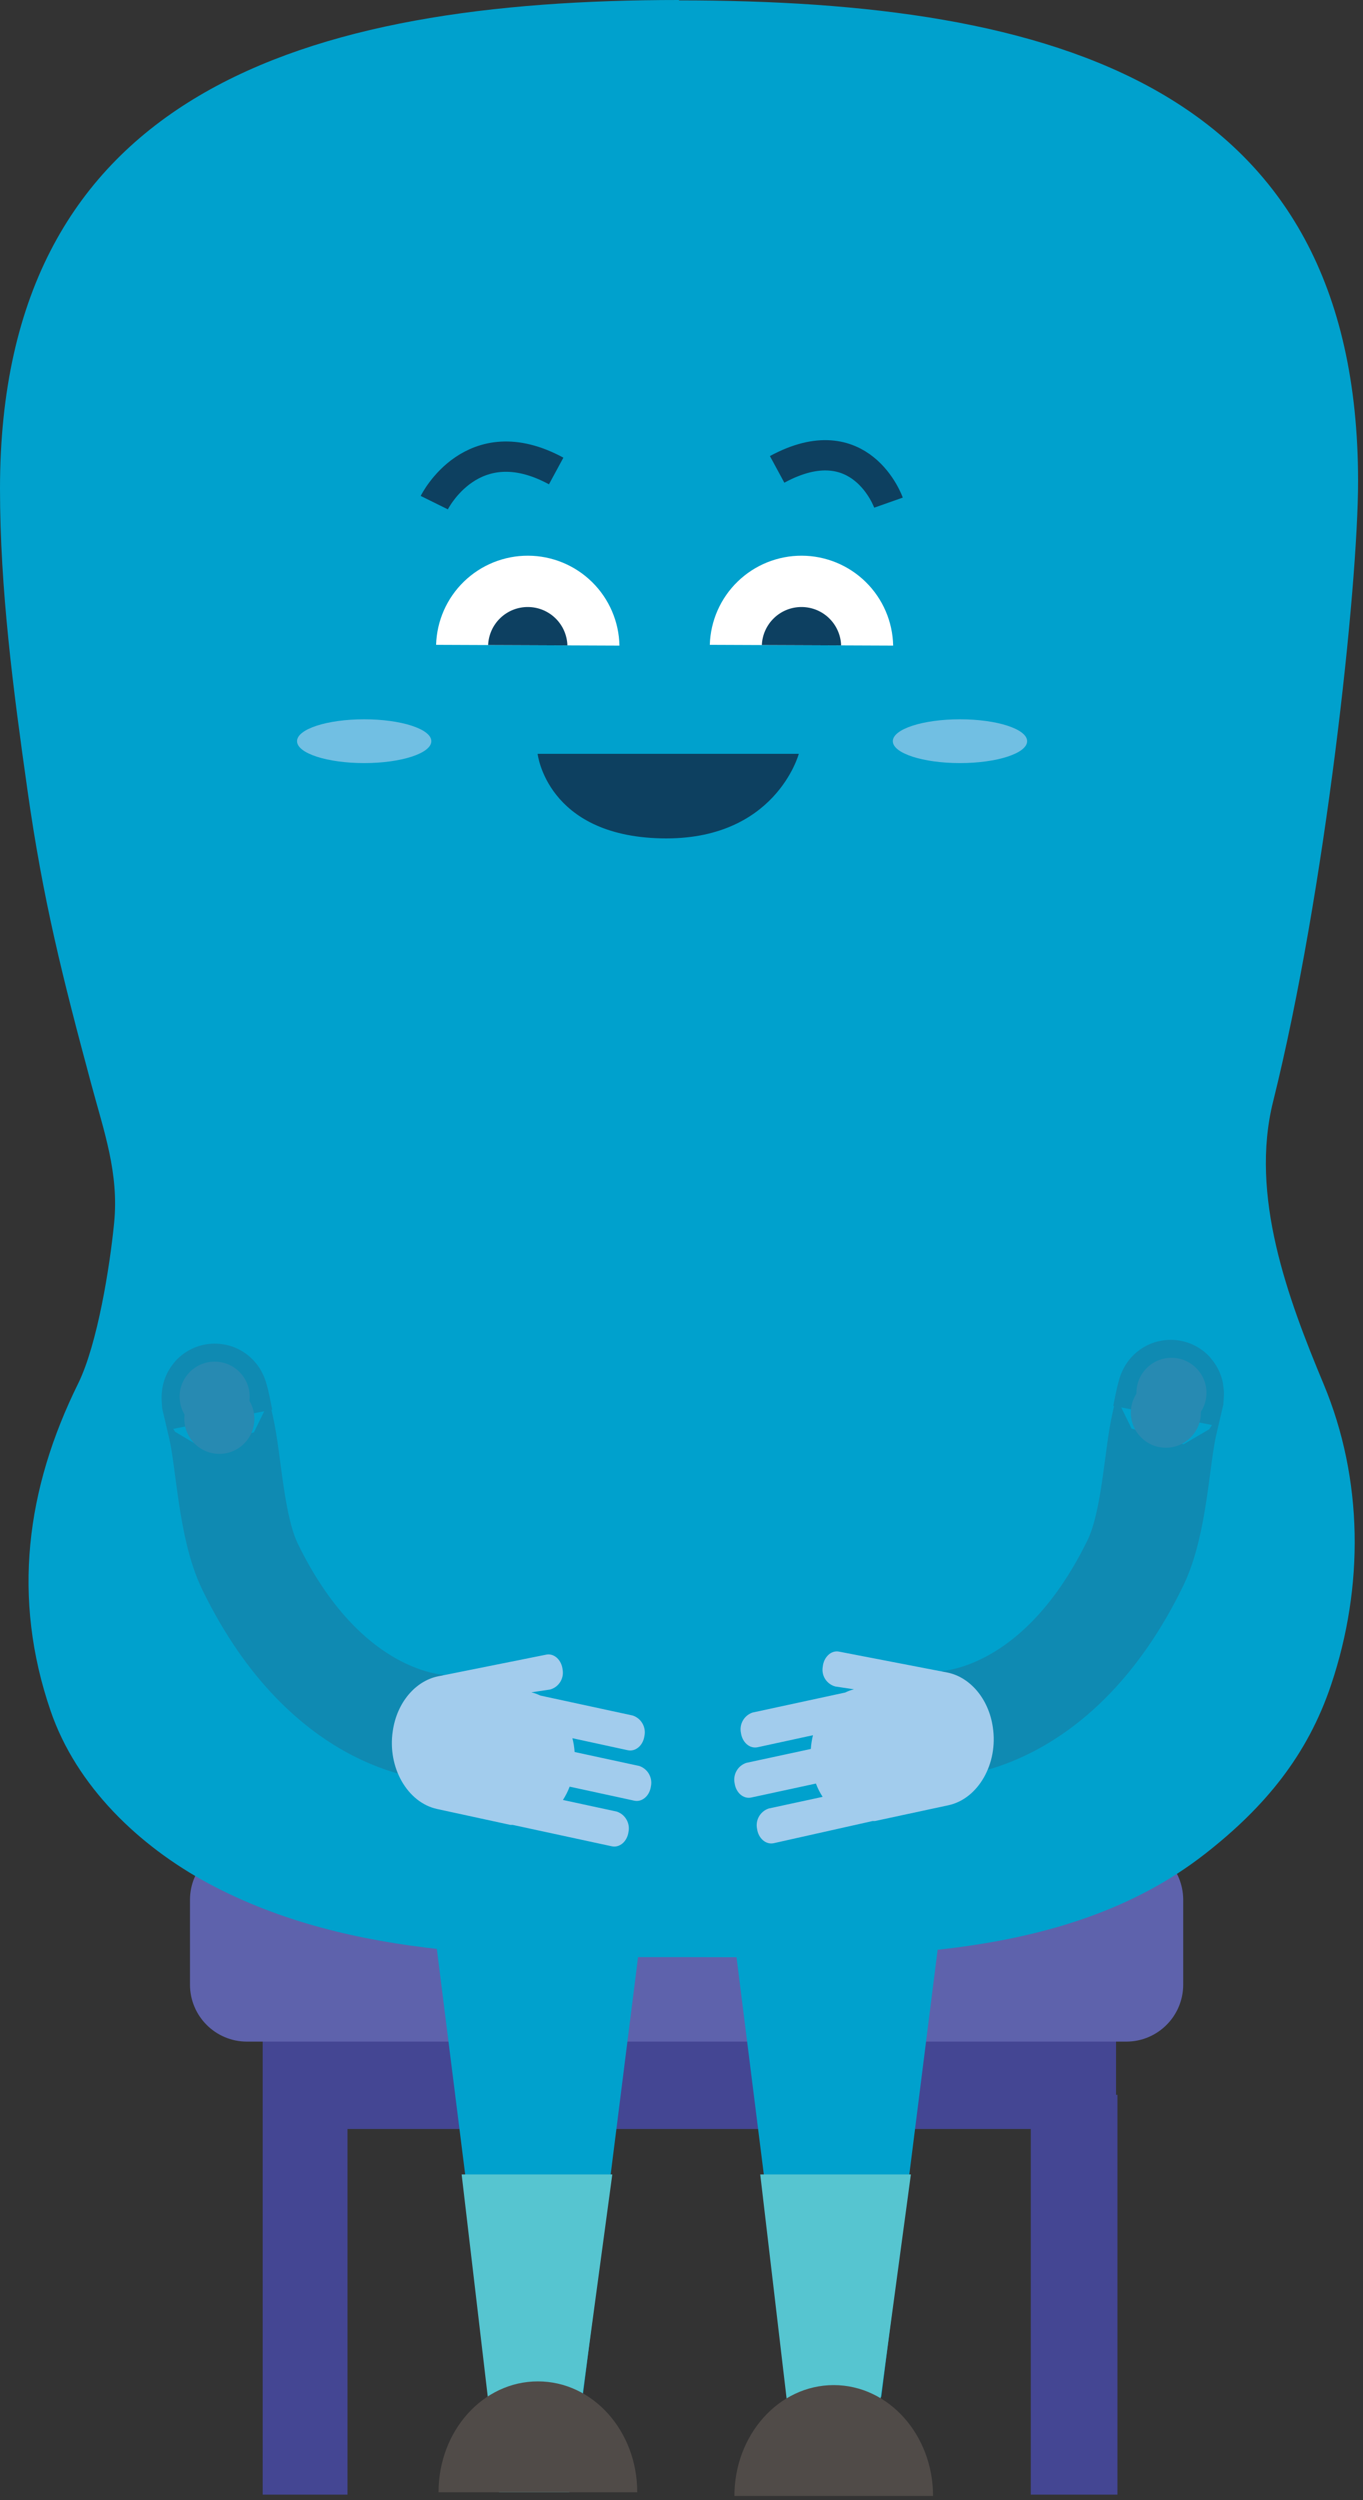 <svg width="180" height="330" viewBox="0 0 180 330" fill="none" xmlns="http://www.w3.org/2000/svg">
<rect x="0" y="0" width="180" height="330" fill="#333333" stroke="none"/>
<g id="step1_setup">
<path id="Vector" d="M34.69 329.268H45.893V281.005H136.127V329.268H147.571V276.498H147.388V266.202H34.69V276.637" fill="#444693"/>
<path id="Vector_2" d="M148.734 243.241H32.612C28.458 243.241 25.09 246.609 25.09 250.763V261.951C25.09 266.105 28.458 269.473 32.612 269.473H148.734C152.889 269.473 156.256 266.105 156.256 261.951V250.763C156.256 246.609 152.889 243.241 148.734 243.241Z" fill="#5E62AC"/>
<path id="Vector_3" d="M89.685 0C40.156 0 0 12.234 0 64.522C0 77.781 1.763 91.149 3.622 104.254C5.678 118.8 8.239 128.912 12.059 143.115C13.734 149.356 15.717 154.822 15.073 161.407C14.51 167.151 12.878 177.38 10.346 182.561C3.432 196.537 1.566 210.915 6.688 225.834C10.083 235.734 18.307 243.629 27.505 248.583C46.581 258.827 69.337 258.322 90.373 258.322C113.466 258.322 140.246 259.485 159.19 244.654C167.005 238.537 172.668 231.717 175.807 222.322C180.132 209.422 180.044 195.249 174.805 182.7C170.063 171.337 165.022 157.822 168.132 145.383C175.024 117.695 179.349 77.546 179.349 63.512C179.349 11.232 139.193 0.051 89.663 0.051" fill="#00A1CD"/>
<path id="Vector_4" d="M57.351 66.344C57.351 66.344 62.378 56.166 73.449 62.166" stroke="#0D4060" stroke-width="4" stroke-miterlimit="10"/>
<path id="Vector_5" d="M117.337 66.344C117.337 66.344 113.678 55.968 102.629 61.954" stroke="#0D4060" stroke-width="4" stroke-miterlimit="10"/>
<path id="Vector_6" d="M105.49 99.498C105.49 99.498 102.417 111.007 87.307 110.656C72.198 110.305 70.998 99.498 70.998 99.498H105.49Z" fill="#0D4060"/>
<path id="Vector_7" opacity="0.7" d="M48.095 100.72C52.993 100.72 56.963 99.426 56.963 97.829C56.963 96.233 52.993 94.939 48.095 94.939C43.197 94.939 39.227 96.233 39.227 97.829C39.227 99.426 43.197 100.72 48.095 100.72Z" fill="#A2CCED"/>
<path id="Vector_8" opacity="0.7" d="M126.776 100.72C131.674 100.72 135.644 99.426 135.644 97.829C135.644 96.233 131.674 94.939 126.776 94.939C121.878 94.939 117.907 96.233 117.907 97.829C117.907 99.426 121.878 100.72 126.776 100.72Z" fill="#A2CCED"/>
<path id="Vector_9" d="M58.639 228.059C58.639 228.059 43.493 228.285 33.029 206.802C30.476 201.549 30.249 192.981 29.188 188.378C28.683 186.183 28.346 184.771 28.346 184.771C28.346 184.771 28.185 182.773 29.078 187.398" stroke="#0F8AB2" stroke-width="14" stroke-miterlimit="10"/>
<path id="Vector_10" d="M57.805 221.268C54.878 221.89 52.419 224.693 51.871 228.476C51.139 233.29 53.81 237.922 57.724 238.771L67.412 240.871H67.624H67.719L80.802 243.695C81.827 243.915 82.822 243.066 82.998 241.807C83.114 241.248 83.022 240.666 82.739 240.171C82.456 239.674 82.002 239.299 81.461 239.115L74.341 237.578C74.698 237.026 74.996 236.437 75.227 235.822L83.766 237.673C84.79 237.893 85.785 237.044 85.961 235.785C86.079 235.226 85.987 234.643 85.704 234.147C85.421 233.651 84.966 233.276 84.424 233.093L75.885 231.249C75.844 230.633 75.746 230.024 75.593 229.427L82.91 231.015C83.934 231.234 84.929 230.385 85.105 229.127C85.223 228.568 85.131 227.985 84.848 227.489C84.565 226.992 84.11 226.617 83.568 226.434L71.341 223.793C70.969 223.611 70.579 223.469 70.178 223.368L72.644 223.002C73.192 222.852 73.665 222.505 73.972 222.026C74.278 221.548 74.397 220.973 74.305 220.412C74.18 219.139 73.229 218.217 72.19 218.385" fill="#A2CCED"/>
<path id="Vector_11" d="M124.332 227.561C124.332 227.561 139.478 227.78 149.941 206.298C152.495 201.044 152.722 192.483 153.783 187.88C154.288 185.685 154.624 184.273 154.624 184.273C154.624 184.273 154.785 182.276 153.893 186.893" stroke="#0F8AB2" stroke-width="14" stroke-miterlimit="10"/>
<path id="Vector_12" d="M125.173 220.771C128.1 221.393 130.566 224.195 131.115 227.978C131.846 232.793 129.176 237.424 125.261 238.273L115.551 240.359H115.339H115.237L102.176 243.285C101.151 243.505 100.156 242.656 99.981 241.398C99.861 240.839 99.952 240.255 100.235 239.758C100.518 239.262 100.975 238.886 101.517 238.705L108.637 237.168C108.28 236.617 107.982 236.028 107.751 235.412L99.212 237.256C98.188 237.483 97.193 236.634 97.017 235.376C96.898 234.817 96.989 234.233 97.272 233.736C97.555 233.24 98.011 232.864 98.554 232.683L107.078 230.846C107.12 230.235 107.216 229.627 107.363 229.032L100.046 230.62C99.015 230.839 98.027 229.99 97.851 228.732C97.732 228.173 97.823 227.589 98.106 227.092C98.389 226.596 98.846 226.22 99.388 226.039L111.615 223.398C111.986 223.215 112.376 223.073 112.778 222.973L110.312 222.6C109.763 222.453 109.287 222.106 108.98 221.627C108.672 221.148 108.555 220.571 108.651 220.01C108.776 218.744 109.727 217.815 110.759 217.99" fill="#A2CCED"/>
<path id="Vector_13" d="M57.212 253.434L65.122 316.361H76.946L84.856 253.624" fill="#00A1CD"/>
<path id="Vector_14" d="M75.19 328.954H65.898L60.966 287.005H80.861L75.19 328.954Z" fill="#56C5D0"/>
<path id="Vector_15" d="M96.651 253.434L104.561 316.361H116.385L124.295 253.624" fill="#00A1CD"/>
<path id="Vector_16" d="M114.622 328.954H105.337L100.398 287.005H120.293L114.622 328.954Z" fill="#56C5D0"/>
<path id="Vector_17" d="M96.988 329.444C96.988 321.395 102.841 314.81 110.1 314.81C117.359 314.81 123.22 321.395 123.22 329.444" fill="#504B48"/>
<path id="Vector_18" d="M57.915 328.954C57.915 320.868 63.768 314.32 71.034 314.32C78.3 314.32 84.154 320.868 84.154 328.954" fill="#504B48"/>
<path id="Vector_19" d="M93.739 85.112C93.829 81.953 95.15 78.953 97.422 76.755C99.694 74.557 102.734 73.334 105.895 73.347C109.056 73.36 112.087 74.609 114.339 76.826C116.592 79.044 117.888 82.054 117.951 85.215" fill="white"/>
<path id="Vector_20" d="M100.61 85.141C100.666 83.787 101.245 82.507 102.225 81.57C103.205 80.633 104.51 80.113 105.866 80.119C107.222 80.125 108.523 80.655 109.495 81.601C110.467 82.545 111.036 83.83 111.08 85.185" fill="#0D4061"/>
<path id="Vector_21" d="M57.593 85.112C57.683 81.953 59.005 78.953 61.276 76.755C63.547 74.557 66.588 73.334 69.749 73.347C72.91 73.36 75.94 74.609 78.192 76.826C80.445 79.044 81.742 82.054 81.805 85.215" fill="white"/>
<path id="Vector_22" d="M64.463 85.141C64.519 83.787 65.098 82.507 66.079 81.57C67.059 80.633 68.364 80.113 69.72 80.119C71.076 80.125 72.376 80.655 73.349 81.601C74.321 82.545 74.889 83.83 74.934 85.185" fill="#0D4061"/>
<path id="Vector_23" d="M28.346 188.971C30.9 188.971 32.971 186.9 32.971 184.346C32.971 181.793 30.9 179.722 28.346 179.722C25.792 179.722 23.722 181.793 23.722 184.346C23.722 186.9 25.792 188.971 28.346 188.971Z" fill="#278AB2"/>
<path id="Vector_24" d="M28.968 191.898C31.522 191.898 33.593 189.827 33.593 187.273C33.593 184.72 31.522 182.649 28.968 182.649C26.414 182.649 24.344 184.72 24.344 187.273C24.344 189.827 26.414 191.898 28.968 191.898Z" fill="#278AB2"/>
<path id="Vector_25" d="M154.705 188.466C157.259 188.466 159.329 186.395 159.329 183.841C159.329 181.288 157.259 179.217 154.705 179.217C152.151 179.217 150.081 181.288 150.081 183.841C150.081 186.395 152.151 188.466 154.705 188.466Z" fill="#278AB2"/>
<path id="Vector_26" d="M153.966 191.085C156.52 191.085 158.59 189.015 158.59 186.461C158.59 183.907 156.52 181.837 153.966 181.837C151.412 181.837 149.341 183.907 149.341 186.461C149.341 189.015 151.412 191.085 153.966 191.085Z" fill="#278AB2"/>
</g>
</svg>
